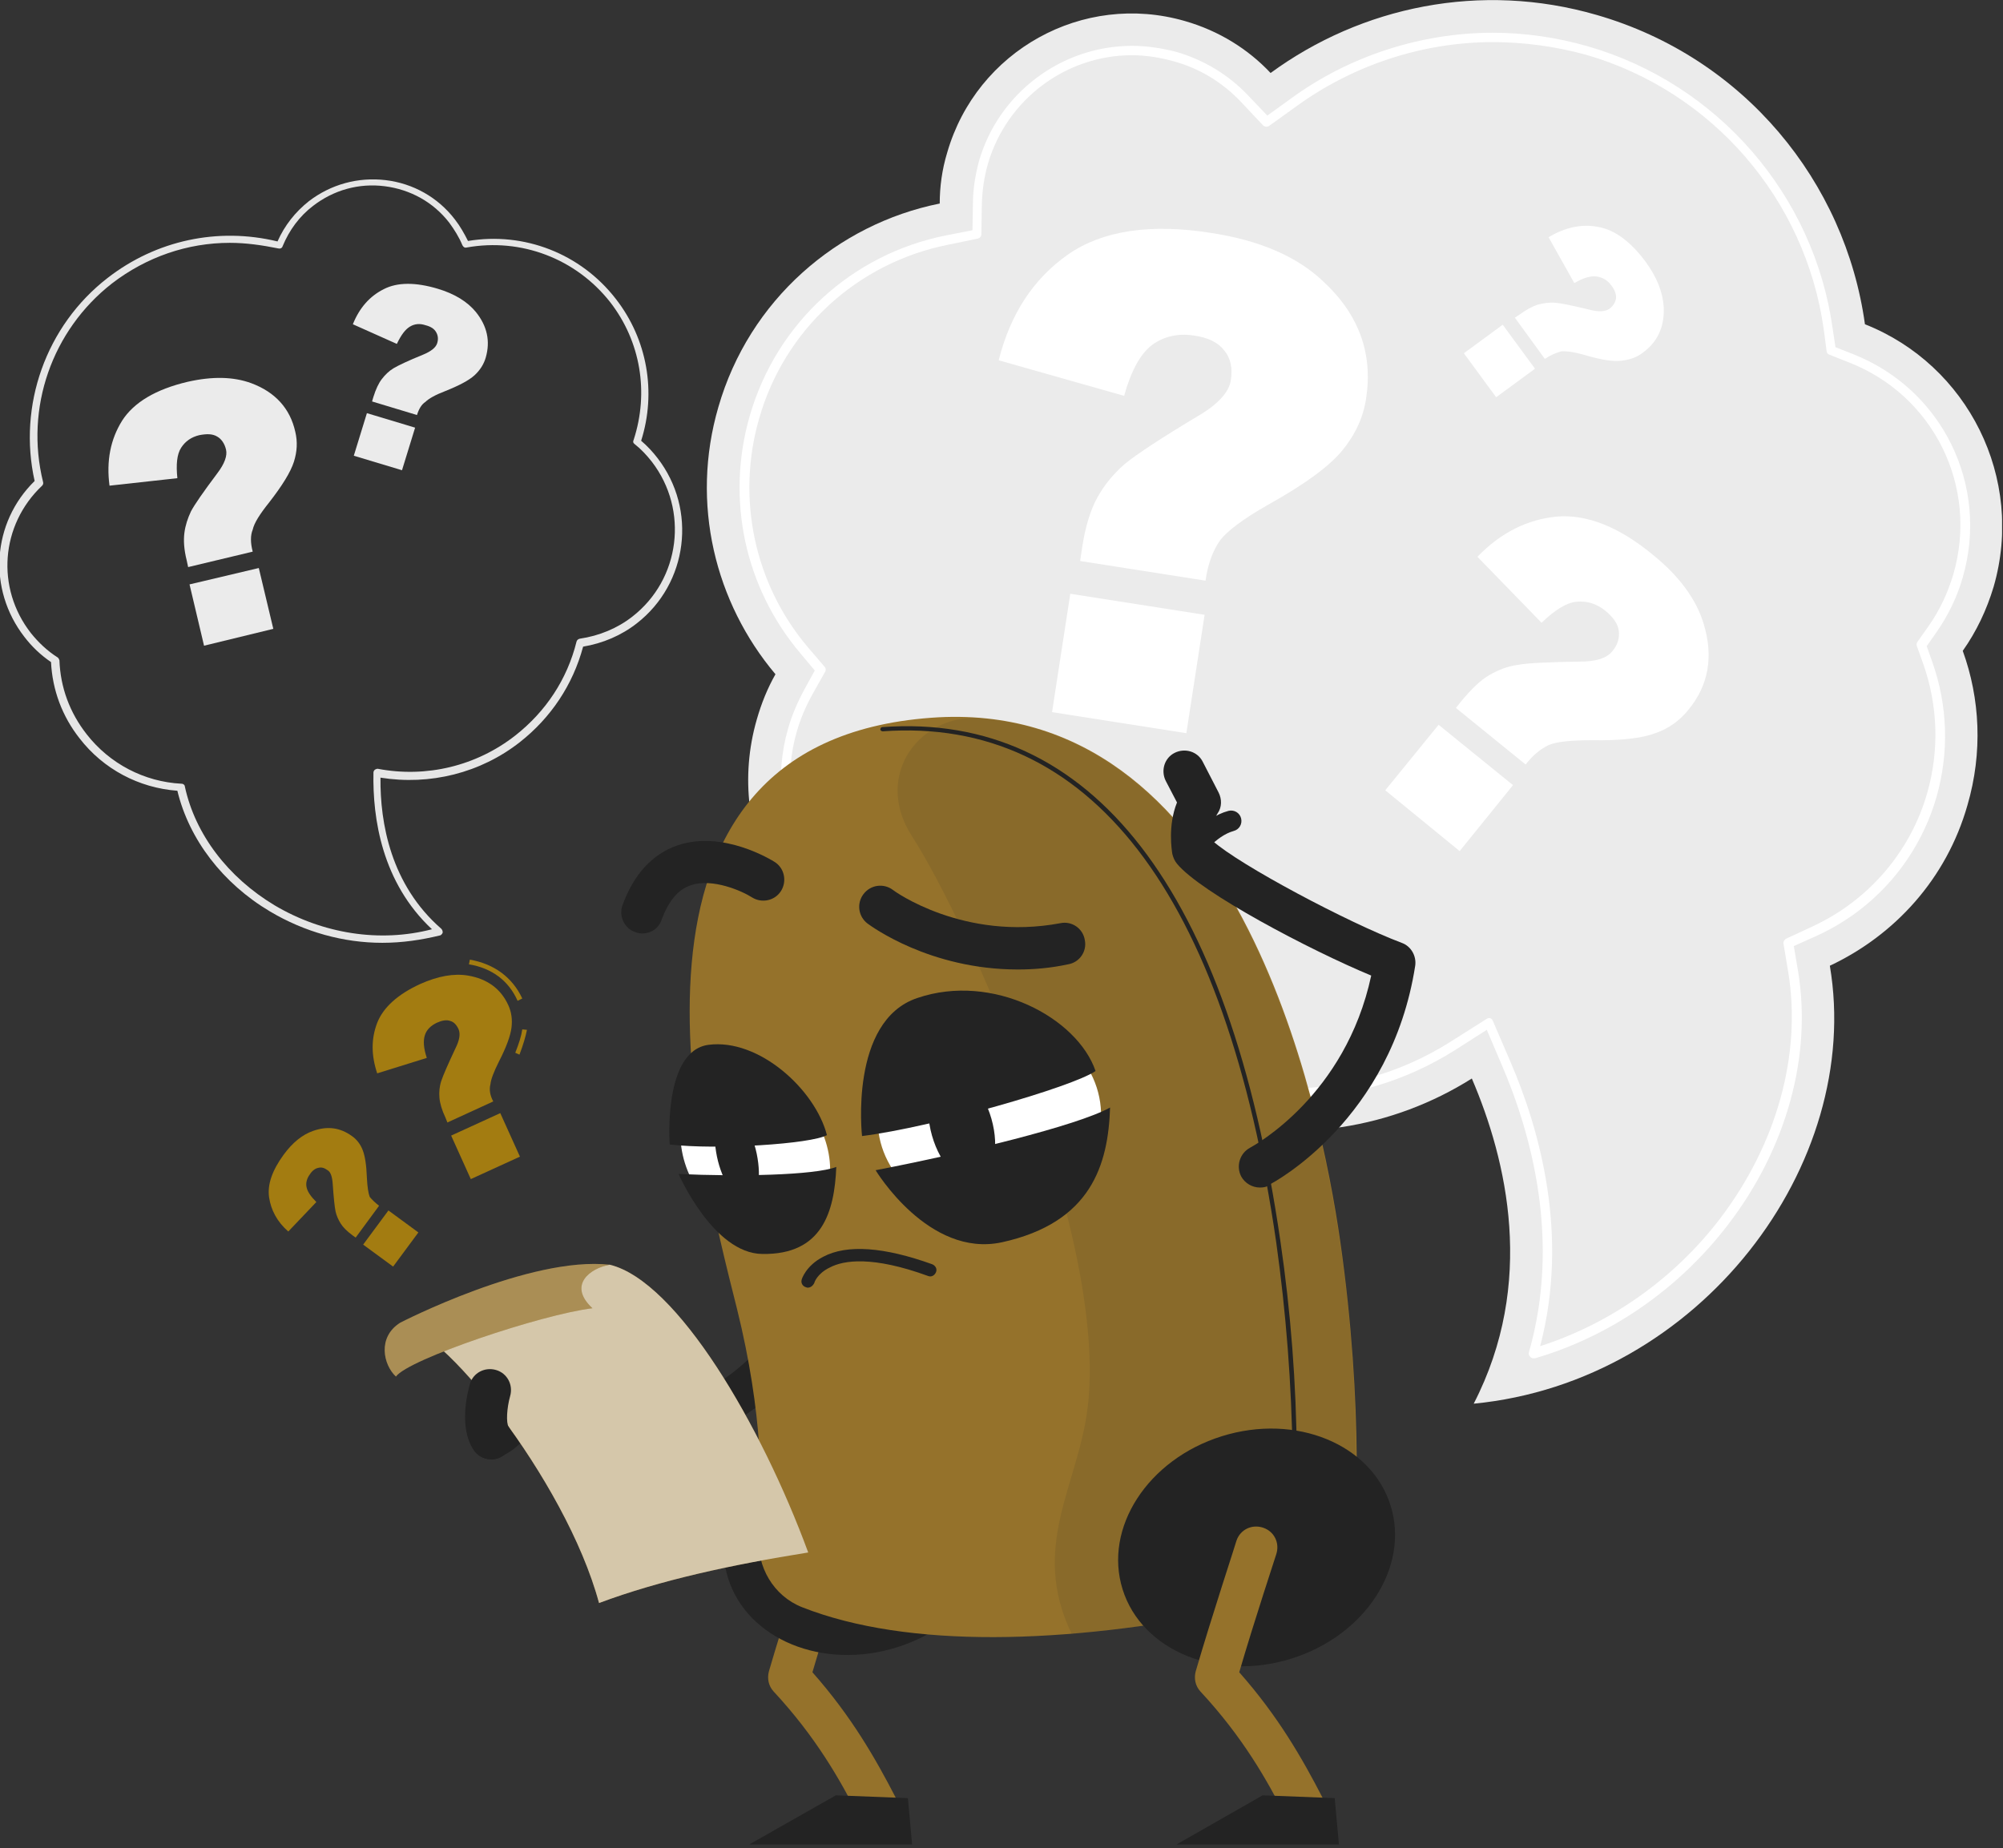 <svg width="428" height="395" viewBox="0 0 428 395" fill="none" xmlns="http://www.w3.org/2000/svg">
<rect x="0" y="0" width="428" height="395" fill="#333333" stroke="none"/>
<g clip-path="url(#clip0_635_41)">
<path d="M420.4 172.1C423.7 160.8 423.1 149.3 419.4 139.1C422.3 135 424.5 130.4 426 125.4C432.7 102.2 420.5 78 398.5 69.3C394.3 38.9 372.7 12.3 341.2 3.2C316.4 -4 290.9 1.4 271.5 15.6C266.7 10.5 260.5 6.6 253.2 4.5C231.4 -1.8 208.7 10.8 202.4 32.6C201.3 36.2 200.8 39.9 200.8 43.5C178.9 47.9 160.1 64.1 153.5 87C147.5 107.6 152.8 128.8 165.7 144.1C164 147.1 162.7 150.3 161.7 153.8C154.6 178.5 168.8 204.4 193.6 211.5C201.8 213.9 210 213.9 217.7 212C226.8 224.5 240 234.3 256 238.9C276.6 244.8 297.7 241.1 314.5 230.5C322 248 328.2 274.2 314.9 300C363.2 295.3 398.2 248.9 391 206.4C404.8 199.9 415.9 187.9 420.4 172.1Z" fill="#EBEBEB"/>
<path d="M327.7 290.3C327.4 290.3 327.2 290.2 327 290C326.7 289.7 326.6 289.4 326.7 289C333.5 265.3 327.3 242.5 320.9 227.6L317.7 220.1L310.8 224.5C300.3 231.1 288.3 234.7 276 234.7C269.9 234.7 263.9 233.8 258 232.1C244 228.1 232 219.7 223.4 207.8L220.6 204L216 205.1C209.3 206.8 202.2 206.6 195.5 204.7C185.3 201.8 176.9 195.1 171.8 185.8C166.7 176.5 165.5 165.8 168.4 155.7C169.2 152.9 170.4 150.1 171.8 147.5L174.1 143.3L171 139.6C159.1 125.5 155.1 106.6 160.2 88.9C165.9 69.1 182 54.3 202.2 50.3L207.8 49.2L207.9 43.5C207.9 40.4 208.4 37.4 209.2 34.4C213.4 19.9 226.8 9.8 241.9 9.8C245.1 9.8 248.3 10.3 251.4 11.1C257.2 12.8 262.4 15.9 266.6 20.3L270.8 24.7L275.8 21.1C288.2 12 303.6 7 319 7C325.8 7 332.7 8 339.3 9.9C367 17.9 387.6 41.6 391.6 70.2L392.2 74.2L396 75.7C415 83.2 425.1 103.7 419.4 123.4C418.2 127.6 416.3 131.5 413.8 135.1L411.7 138.1L412.9 141.5C416.2 150.8 416.5 160.8 413.8 170.3C410 183.5 400.7 194.3 388.2 200L383.3 202.2L384.2 207.5C387.2 225.6 381.8 245.4 369.2 261.8C358.7 275.5 344.1 285.6 328 290.3C327.9 290.3 327.8 290.3 327.7 290.3ZM318.1 217.6C318.2 217.6 318.3 217.6 318.4 217.6C318.7 217.7 318.9 217.9 319 218.2L322.7 226.8C329.1 241.6 335.3 264.1 329.1 287.7C344.1 282.9 357.7 273.3 367.5 260.5C379.7 244.5 385 225.3 382.1 207.7L381.1 201.7C381 201.3 381.3 200.8 381.7 200.6L387.3 198C399.2 192.5 408.2 182.1 411.8 169.5C414.4 160.4 414.1 150.9 411 142L409.6 138.1C409.5 137.8 409.5 137.5 409.7 137.2L412.1 133.8C414.5 130.4 416.2 126.7 417.4 122.7C422.8 104 413.2 84.6 395.2 77.5L390.9 75.8C390.6 75.7 390.3 75.4 390.3 75L389.7 70.4C385.8 42.6 365.9 19.5 338.9 11.7C332.3 9.9 325.6 9 319 9C304 9 289.1 13.9 276.9 22.8L271.2 26.9C270.8 27.2 270.2 27.1 269.9 26.8L265.1 21.7C261.2 17.6 256.3 14.6 250.8 13.1C247.9 12.3 244.9 11.8 241.9 11.8C227.7 11.8 215.1 21.3 211.1 35C210.3 37.8 209.9 40.6 209.8 43.5L209.7 50C209.7 50.5 209.4 50.9 208.9 51L202.6 52.3C183.1 56.2 167.6 70.5 162.2 89.5C157.3 106.5 161.2 124.8 172.6 138.3L176.2 142.5C176.5 142.8 176.5 143.3 176.3 143.6L173.6 148.4C172.2 150.9 171.1 153.5 170.3 156.2C167.5 165.8 168.7 176 173.5 184.8C178.4 193.6 186.3 200 196 202.7C202.3 204.5 209.1 204.7 215.4 203.1L220.6 201.8C221 201.7 221.4 201.9 221.7 202.2L224.9 206.6C233.2 218.1 244.8 226.2 258.4 230.1C264.1 231.7 270 232.6 275.9 232.6C287.8 232.6 299.5 229.2 309.7 222.8L317.6 217.8C317.8 217.7 317.9 217.6 318.1 217.6Z" fill="white"/>
<path d="M257.6 124.1L230.8 119.9L231.2 117.2C231.9 112.6 233 109 234.5 106.3C236 103.6 237.9 101.3 240.3 99.2C242.7 97.2 248 93.7 256 88.9C260.3 86.4 262.6 83.8 263 81.3C263.4 78.7 263 76.6 261.6 74.9C260.3 73.2 258.1 72.1 255 71.7C251.7 71.2 248.7 71.9 246.2 73.7C243.7 75.6 241.7 79.2 240.2 84.6L213.4 77C215.9 67.1 220.8 59.6 228.2 54.4C235.5 49.3 245.8 47.7 258.9 49.8C269.2 51.4 277.1 54.8 282.7 60.1C290.4 67.2 293.4 75.6 291.9 85.2C291.3 89.2 289.6 92.9 286.8 96.3C284 99.7 278.8 103.5 271.1 107.8C265.8 110.8 262.3 113.4 260.7 115.5C259.2 117.6 258.1 120.5 257.6 124.1ZM228.7 126.9L257.4 131.4L253.5 156.7L224.8 152.2L228.7 126.9Z" fill="white"/>
<path d="M326 163.4L311.1 151.3L312.3 149.8C314.4 147.3 316.3 145.4 318.2 144.3C320.1 143.2 322.1 142.4 324.3 142.1C326.5 141.7 330.9 141.5 337.5 141.4C341 141.4 343.3 140.7 344.5 139.2C345.7 137.8 346.1 136.3 345.9 134.8C345.7 133.3 344.7 131.9 343 130.5C341.1 129 339.1 128.4 336.9 128.6C334.7 128.8 332.2 130.4 329.4 133.1L315.7 119C320.7 113.8 326.4 111 332.7 110.4C339 109.9 345.8 112.5 353.1 118.5C358.8 123.1 362.4 128 364 133.2C366.2 140.3 365.1 146.5 360.7 151.8C358.9 154 356.6 155.7 353.7 156.7C350.8 157.8 346.3 158.3 340.1 158.2C335.8 158.2 332.7 158.5 331 159.2C329.3 160 327.6 161.3 326 163.4ZM307.4 154.9L323.3 167.8L311.9 181.9L296 168.9L307.4 154.9Z" fill="white"/>
<path d="M330.1 76.701L323.7 67.9L324.6 67.3C326.1 66.201 327.4 65.501 328.6 65.1C329.8 64.8 331 64.6 332.3 64.701C333.6 64.8 336 65.3 339.7 66.201C341.6 66.701 343 66.6 343.9 66.001C344.7 65.4 345.2 64.6 345.3 63.8C345.4 63.001 345.1 62.001 344.3 61.001C343.5 59.901 342.5 59.3 341.2 59.1C339.9 58.901 338.3 59.401 336.4 60.501L330.9 50.7C334.4 48.6 338 47.8 341.5 48.501C345 49.1 348.4 51.6 351.6 55.901C354.1 59.3 355.3 62.501 355.5 65.6C355.7 69.8 354.2 73.1 351 75.4C349.7 76.4 348.2 76.9 346.4 77.1C344.6 77.3 342.1 76.9 338.7 75.9C336.3 75.201 334.6 75.001 333.6 75.1C332.5 75.4 331.3 75.9 330.1 76.701ZM321.1 69.4L328 78.8L319.7 84.9L312.8 75.501L321.1 69.4Z" fill="white"/>
<path d="M81.7 201.5C73.4 201.5 65.1 199.2 57.7 194.8C47.6 188.8 40.4 179.4 37.9 169C29.7 168.4 22.1 164.4 17 157.8C13.3 153.1 11.2 147.5 10.9 141.5C8.7 140 6.8 138.2 5.2 136.1C-2.7 125.9 -1.7 111.7 7.4 102.8C3.8 86.7 9.8 69.6 23 59.4C33.3 51.4 46.5 48.5 59.3 51.6C60.8 48.2 63.1 45.3 66 43C70.7 39.4 76.5 37.8 82.4 38.5C88.3 39.2 93.6 42.2 97.2 46.9C98.3 48.3 99.2 49.9 100 51.5C112 49.5 124.1 54.2 131.6 63.9C138.3 72.5 140.3 83.8 137 94.2C138.3 95.3 139.5 96.6 140.5 97.9C149 108.9 147 124.7 136.1 133.2C132.8 135.8 128.8 137.5 124.6 138.2C122.4 146.4 117.7 153.4 111.1 158.6C102.7 165.2 91.9 167.9 81.3 166.2C81.2 175.9 83.5 189.1 94.3 198.5C94.5 198.7 94.6 199 94.6 199.3C94.5 199.6 94.3 199.8 94.1 199.9C90 200.9 85.9 201.5 81.7 201.5ZM49.1 51.9C40.1 51.9 31.3 54.9 23.9 60.6C11.1 70.6 5.3 87.2 9.2 103C9.3 103.3 9.2 103.6 9 103.8C0.1 112.2 -0.9 125.7 6.6 135.3C8.2 137.3 10.1 139.1 12.3 140.5C12.5 140.6 12.6 140.9 12.7 141.1C12.9 146.9 14.9 152.3 18.5 156.9C23.4 163.2 30.8 167.1 38.8 167.5C39.2 167.5 39.5 167.8 39.5 168.1C41.7 178.3 48.7 187.5 58.7 193.5C69 199.6 81.2 201.5 92.3 198.6C81.6 188.6 79.6 174.9 79.8 165.1C79.8 164.9 79.9 164.7 80.1 164.5C80.3 164.4 80.5 164.3 80.7 164.3C91.1 166.3 101.8 163.7 110.1 157.2C116.6 152.1 121.2 145.2 123.2 137.1C123.3 136.8 123.5 136.6 123.9 136.5C128 135.9 131.9 134.3 135.1 131.8C145.4 123.8 147.2 109 139.3 98.7C138.2 97.3 137 96 135.6 94.9C135.3 94.7 135.2 94.4 135.4 94C138.7 83.9 136.9 73 130.4 64.6C123.1 55.3 111.4 50.8 99.7 52.9C99.3 53 99 52.8 98.8 52.4C98.1 50.7 97.1 49.1 96 47.6C92.6 43.2 87.7 40.5 82.2 39.8C76.7 39.1 71.3 40.6 66.9 44C64 46.2 61.8 49.2 60.4 52.6C60.3 53 59.9 53.2 59.5 53.1C56 52.4 52.6 51.9 49.1 51.9Z" fill="#E6E6E6"/>
<path d="M54 117.899L40.2 121.199L39.9 119.799C39.3 117.399 39.2 115.499 39.4 113.899C39.6 112.299 40.1 110.799 40.8 109.299C41.6 107.799 43.4 105.199 46.4 101.199C48 99.099 48.6 97.399 48.3 96.099C48 94.799 47.3 93.799 46.4 93.299C45.4 92.699 44.2 92.699 42.6 92.999C40.9 93.399 39.6 94.299 38.7 95.699C37.8 97.099 37.6 99.299 37.9 102.199L23.4 103.799C22.7 98.499 23.6 93.899 26.1 89.899C28.6 85.999 33.3 83.199 40.1 81.599C45.4 80.399 49.9 80.499 53.7 81.899C58.8 83.799 62 87.299 63.1 92.299C63.6 94.399 63.5 96.499 62.8 98.699C62.1 100.899 60.3 103.799 57.5 107.399C55.5 109.899 54.3 111.799 54 113.199C53.5 114.399 53.5 115.999 54 117.899ZM40.5 124.899L55.3 121.399L58.4 134.399L43.6 137.999L40.5 124.899Z" fill="#EBEBEB"/>
<path d="M89.1 88.7L79.5 85.8L79.8 84.8C80.3 83.2 80.9 81.9 81.6 81C82.3 80.1 83.1 79.3 84.1 78.7C85.1 78.1 87.2 77.1 90.4 75.8C92.1 75.1 93.1 74.3 93.4 73.4C93.7 72.5 93.6 71.7 93.2 71C92.8 70.3 92.1 69.8 90.9 69.5C89.7 69.1 88.6 69.2 87.6 69.8C86.6 70.4 85.7 71.6 84.8 73.5L75.4 69.3C76.8 65.8 79 63.3 82 61.8C84.9 60.3 88.8 60.3 93.5 61.7C97.2 62.8 99.9 64.5 101.7 66.7C104.1 69.7 104.8 72.9 103.8 76.4C103.4 77.8 102.6 79.1 101.4 80.2C100.2 81.3 98.1 82.4 95.1 83.6C93 84.4 91.6 85.2 90.9 85.9C90.1 86.4 89.5 87.4 89.1 88.7ZM78.4 88.3L88.7 91.4L85.9 100.5L75.6 97.4L78.4 88.3Z" fill="#EBEBEB"/>
<path d="M111 225.4L110.1 225C110.9 223 111.4 221.4 111.6 220L112.6 220.1C112.3 221.6 111.8 223.3 111 225.4ZM110.6 213.9C108.7 209.6 105.1 206.9 100.2 206.1L100.4 205.1C105.6 206 109.5 208.9 111.6 213.4L110.6 213.9Z" fill="#A37C11"/>
<path d="M105.4 235.4L95.6 239.9L95.2 238.9C94.4 237.2 94 235.8 93.9 234.6C93.8 233.4 93.9 232.2 94.3 231C94.7 229.8 95.7 227.5 97.3 224.1C98.2 222.3 98.4 221 98 220C97.6 219.1 97 218.4 96.2 218.2C95.4 217.9 94.4 218.1 93.3 218.6C92.1 219.2 91.2 220 90.8 221.2C90.4 222.4 90.5 224 91.2 226.1L80.6 229.4C79.3 225.5 79.3 222 80.6 218.6C81.9 215.3 85 212.5 89.8 210.3C93.6 208.6 97 208 100 208.5C104.1 209.2 107 211.3 108.6 214.8C109.3 216.3 109.5 217.9 109.3 219.6C109.1 221.3 108.2 223.8 106.6 226.9C105.5 229.1 104.9 230.7 104.8 231.7C104.5 232.9 104.7 234.1 105.4 235.4ZM96.4 242.7L106.9 237.9L111.1 247.2L100.6 252L96.4 242.7Z" fill="#A37C11"/>
<path d="M81 257.7L76 264.5L75.3 264C74.1 263.1 73.3 262.3 72.8 261.5C72.3 260.7 71.9 259.8 71.7 258.9C71.5 257.9 71.3 256 71.1 253.1C71 251.6 70.7 250.5 70 250.1C69.3 249.6 68.7 249.4 68 249.6C67.4 249.7 66.7 250.2 66.2 251C65.6 251.8 65.3 252.8 65.5 253.7C65.7 254.7 66.4 255.7 67.6 256.9L61.6 263.2C59.2 261.1 57.9 258.6 57.5 255.9C57.1 253.1 58.2 250.1 60.6 246.8C62.5 244.2 64.6 242.5 66.9 241.7C70 240.6 72.7 241 75.2 242.8C76.2 243.5 77 244.5 77.5 245.8C78 247.1 78.3 249 78.4 251.8C78.5 253.7 78.7 255 79 255.8C79.4 256.3 80.1 257 81 257.7ZM77.6 266L83 258.7L89.4 263.4L84 270.7L77.6 266Z" fill="#A37C11"/>
<path d="M187.5 390.601C185.9 390.601 184.3 389.701 183.5 388.201C179.5 380.401 174.4 371.301 165.3 361.501C164.2 360.301 163.9 358.701 164.3 357.201C167.7 345.501 173 329.501 173 329.301C173.8 326.901 176.3 325.701 178.7 326.501C181.1 327.301 182.3 329.801 181.5 332.201C181.5 332.301 176.9 346.101 173.6 357.401C182 366.901 187.1 375.901 191.4 384.201C192.5 386.401 191.7 389.101 189.5 390.201C188.9 390.401 188.2 390.601 187.5 390.601Z" fill="#95722B"/>
<path d="M194.9 394.2H160.1L178.6 383.7L194 384.3L194.9 394.2Z" fill="#232323"/>
<path d="M191.63 352.074C207.444 347.132 216.939 332.484 212.837 319.358C208.735 306.232 192.589 299.598 176.774 304.54C160.959 309.483 151.465 324.13 155.567 337.256C159.669 350.382 175.815 357.017 191.63 352.074Z" fill="#232323"/>
<path d="M105 311.901C103.2 311.901 101.6 310.901 100.9 309.101C100 306.801 101 304.201 103.3 303.201C105.9 302.101 106.3 299.501 106.3 299.401C106.5 297.401 108 295.801 110 295.401C111.1 295.201 112.1 294.901 113.3 294.601C119.4 292.801 126.9 290.601 150.6 297.301C174 284.201 174.2 259.701 174.2 258.601C174.2 256.101 176.2 254.101 178.7 254.101C181.2 254.101 183.2 256.101 183.2 258.501C183.2 259.801 183.1 290.601 153.2 306.001C152.2 306.501 151 306.601 149.9 306.301C127.3 299.801 120.9 301.601 115.8 303.101C115.3 303.201 114.9 303.401 114.4 303.501C113.3 306.301 111 309.601 106.8 311.401C106.2 311.801 105.6 311.901 105 311.901Z" fill="#232323"/>
<path d="M157.5 279.8C149 246 126.3 158.7 199 153.4C264.2 148.6 282.1 235.4 286.4 265.4C288.9 282.9 289.8 298.8 289.9 311.2C290.1 327.2 278.8 341 263.1 344.2C227.6 351.4 194 352.4 171.4 343.5C165.3 341.1 161.6 334.8 162.2 328.3C163 318.7 163 302 157.5 279.8Z" fill="#95722B"/>
<path opacity="0.1" d="M286.3 265.501C282.2 237.201 266.1 158.501 209.6 153.501C203 152.901 196.6 156.201 193.5 162.001C191 166.901 191.1 172.801 194.8 178.601C207.2 197.901 236.9 264.601 232.4 300.901C230.4 317.401 220 330.601 229 349.201C239.9 348.301 251.3 346.601 262.9 344.201C278.6 341.001 289.8 327.201 289.7 311.201C289.7 298.901 288.9 283.001 286.3 265.501Z" fill="#232323"/>
<path d="M276.6 311.7C276.4 311.7 276.2 311.5 276.2 311.3C276 295.8 274.8 280.5 272.7 265.5C261.9 190.8 232.8 153.1 188.6 156.3C188.4 156.3 188.1 156.1 188.1 155.9C188.1 155.7 188.3 155.4 188.5 155.4C233.3 152.1 262.7 190.1 273.6 265.3C275.8 280.3 277 295.7 277.1 311.2C277.1 311.5 276.9 311.7 276.6 311.7Z" fill="#232323"/>
<path d="M275.936 354.486C291.75 349.544 301.245 334.897 297.143 321.77C293.041 308.644 276.895 302.01 261.08 306.952C245.266 311.895 235.771 326.542 239.873 339.668C243.975 352.795 260.121 359.429 275.936 354.486Z" fill="#232323"/>
<path d="M278.7 390.601C277.1 390.601 275.5 389.701 274.7 388.201C270.7 380.401 265.6 371.301 256.5 361.501C255.4 360.301 255.1 358.701 255.5 357.201C258.9 345.501 264.2 329.501 264.2 329.301C265 326.901 267.5 325.701 269.9 326.501C272.3 327.301 273.5 329.801 272.7 332.201C272.7 332.301 268.1 346.101 264.8 357.401C273.2 366.901 278.3 375.901 282.6 384.201C283.7 386.401 282.9 389.101 280.7 390.201C280.1 390.401 279.4 390.601 278.7 390.601Z" fill="#95722B"/>
<path d="M269.2 253.801C267.6 253.801 266 252.901 265.2 251.401C264.1 249.201 264.9 246.501 267.1 245.301C268 244.801 287.5 234.201 293 208.501C280 203.101 256.6 190.801 251.5 184.601C251 184.001 250.7 183.301 250.5 182.501C250.4 181.801 249.5 176.501 251.5 171.501L249.1 166.901C248 164.701 248.8 162.001 251 160.901C253.2 159.801 255.9 160.601 257 162.801L260.4 169.401C261.1 170.801 261.1 172.501 260.2 173.801C259.1 175.501 259 178.101 259.1 179.701C264.9 184.901 288.1 197.201 299.5 201.501C301.5 202.201 302.7 204.301 302.4 206.401C297.3 239.201 272.3 252.701 271.2 253.201C270.7 253.701 270 253.801 269.2 253.801Z" fill="#232323"/>
<path d="M254.9 184.101C254.5 184.101 254.1 184.001 253.7 183.701C252.7 183.001 252.4 181.601 253 180.601C253.2 180.401 256.9 174.801 262.5 173.301C263.7 173.001 264.9 173.701 265.2 174.901C265.5 176.101 264.8 177.301 263.6 177.601C259.7 178.701 256.7 183.001 256.7 183.101C256.4 183.701 255.7 184.101 254.9 184.101Z" fill="#232323"/>
<path d="M286.1 394.2H251.4L269.8 383.7L285.2 384.3L286.1 394.2Z" fill="#232323"/>
<path d="M213.297 260.214C226.445 259.05 236.255 248.518 235.208 236.691C234.162 224.863 222.654 216.218 209.506 217.381C196.358 218.545 186.548 229.077 187.595 240.904C188.642 252.732 200.149 261.377 213.297 260.214Z" fill="white"/>
<path d="M208.789 252.455C212.294 251.456 213.664 245.48 211.848 239.106C210.032 232.733 205.718 228.375 202.213 229.374C198.707 230.373 197.338 236.349 199.154 242.723C200.97 249.097 205.283 253.454 208.789 252.455Z" fill="#232323"/>
<path d="M184.2 242.801C199.3 240.901 229.2 232.301 234.1 228.901C230.2 217.501 212.1 207.801 196 213.301C181.4 218.201 184.2 242.801 184.2 242.801Z" fill="#232323"/>
<path d="M187.1 250.101C205.8 246.501 230.2 240.601 237.2 236.701C236.8 248.901 233.2 261.301 214.1 265.501C198.4 268.901 187.1 250.101 187.1 250.101Z" fill="#232323"/>
<path d="M171.661 261.817C178.432 257.337 179.325 246.76 173.657 238.193C167.989 229.626 157.905 226.312 151.134 230.792C144.363 235.272 143.469 245.848 149.138 254.416C154.806 262.983 164.89 266.296 171.661 261.817Z" fill="white"/>
<path d="M161.7 246.6C162.8 252 161.9 256.4 159.5 256.6C157.2 256.8 154.3 252.5 153.2 247.2C152.1 241.8 153 237.4 155.4 237.2C157.7 237 160.6 241.3 161.7 246.6Z" fill="#232323"/>
<path d="M143.1 244.6C153.2 245.8 173.3 244.5 176.7 242.6C174.2 232.9 162.2 221.9 151.4 223.3C141.6 224.6 143.1 244.6 143.1 244.6Z" fill="#232323"/>
<path d="M145 250.9C157.6 251.5 174 251.2 178.7 249.4C178.3 259 175.7 268.2 162.9 268C152.4 267.9 145 250.9 145 250.9Z" fill="#232323"/>
<path d="M217.5 207.2C198.6 207.2 186.1 197.9 185.4 197.4C183.4 195.9 183 193.101 184.5 191.101C186 189.101 188.8 188.7 190.8 190.2C191 190.4 205.9 201.201 226.6 197.301C229 196.801 231.4 198.4 231.8 200.9C232.3 203.3 230.7 205.701 228.2 206.101C224.5 206.901 220.9 207.2 217.5 207.2Z" fill="#232323"/>
<path d="M137.2 199.5C136.7 199.5 136.2 199.4 135.7 199.2C133.4 198.4 132.2 195.8 133 193.5C135.4 186.9 139.3 182.6 144.7 180.7C154.5 177.3 165 183.9 165.5 184.2C167.6 185.5 168.2 188.3 166.9 190.4C165.6 192.5 162.8 193.1 160.7 191.8C158.7 190.5 152.3 187.6 147.6 189.2C144.9 190.1 142.9 192.5 141.4 196.5C140.8 198.4 139.1 199.5 137.2 199.5Z" fill="#232323"/>
<path d="M172.6 275.2C172.5 275.2 172.4 275.2 172.2 275.1C171.5 274.9 171.1 274.2 171.3 273.5C171.3 273.4 172.2 270.5 175.9 268.6C181 265.9 188.9 266.5 199.2 270.2C199.9 270.5 200.3 271.2 200 271.9C199.7 272.6 199 273 198.3 272.7C186.5 268.4 180.3 269.3 177.3 270.9C174.6 272.2 174 274.1 174 274.2C173.7 274.8 173.2 275.2 172.6 275.2Z" fill="#232323"/>
<path d="M130.3 270.301C104.2 272.601 85.5 283.501 85.5 283.501C93.2 282.001 120.9 316.201 128 342.601C141.1 337.701 156.4 334.401 172.7 331.801C162.7 304.601 144.7 273.801 130.3 270.301Z" fill="#95722B"/>
<path opacity="0.6" d="M130.3 270.301C104.2 272.601 85.5 283.501 85.5 283.501C93.2 282.001 120.9 316.201 128 342.601C141.1 337.701 156.4 334.401 172.7 331.801C162.7 304.601 144.7 273.801 130.3 270.301Z" fill="white"/>
<path d="M130.3 270.301C113.2 268.401 85.5 282.701 85.5 282.701C80.6 285.801 81.9 291.701 84.6 294.201C87.2 290.501 115.8 280.901 126.6 279.601C121.2 274.601 126.2 271.001 130.3 270.301Z" fill="#95722B"/>
<path opacity="0.2" d="M130.3 270.301C113.2 268.401 85.5 282.701 85.5 282.701C80.6 285.801 81.9 291.701 84.6 294.201C87.2 290.501 115.8 280.901 126.6 279.601C121.2 274.601 126.2 271.001 130.3 270.301Z" fill="white"/>
<path d="M105 311.9C103.5 311.9 102.1 311.2 101.2 309.9C97.9 304.9 100 297.3 100.4 295.8C101.1 293.4 103.6 292.1 106 292.8C108.4 293.5 109.7 296 109 298.4C108.3 300.9 108.1 304.1 108.7 305C110.1 307.1 109.5 309.9 107.4 311.2C106.7 311.7 105.9 311.9 105 311.9Z" fill="#232323"/>
</g>
<defs>
<clipPath id="clip0_635_41">
<rect width="427.8" height="394.2" fill="white"/>
</clipPath>
</defs>
</svg>
